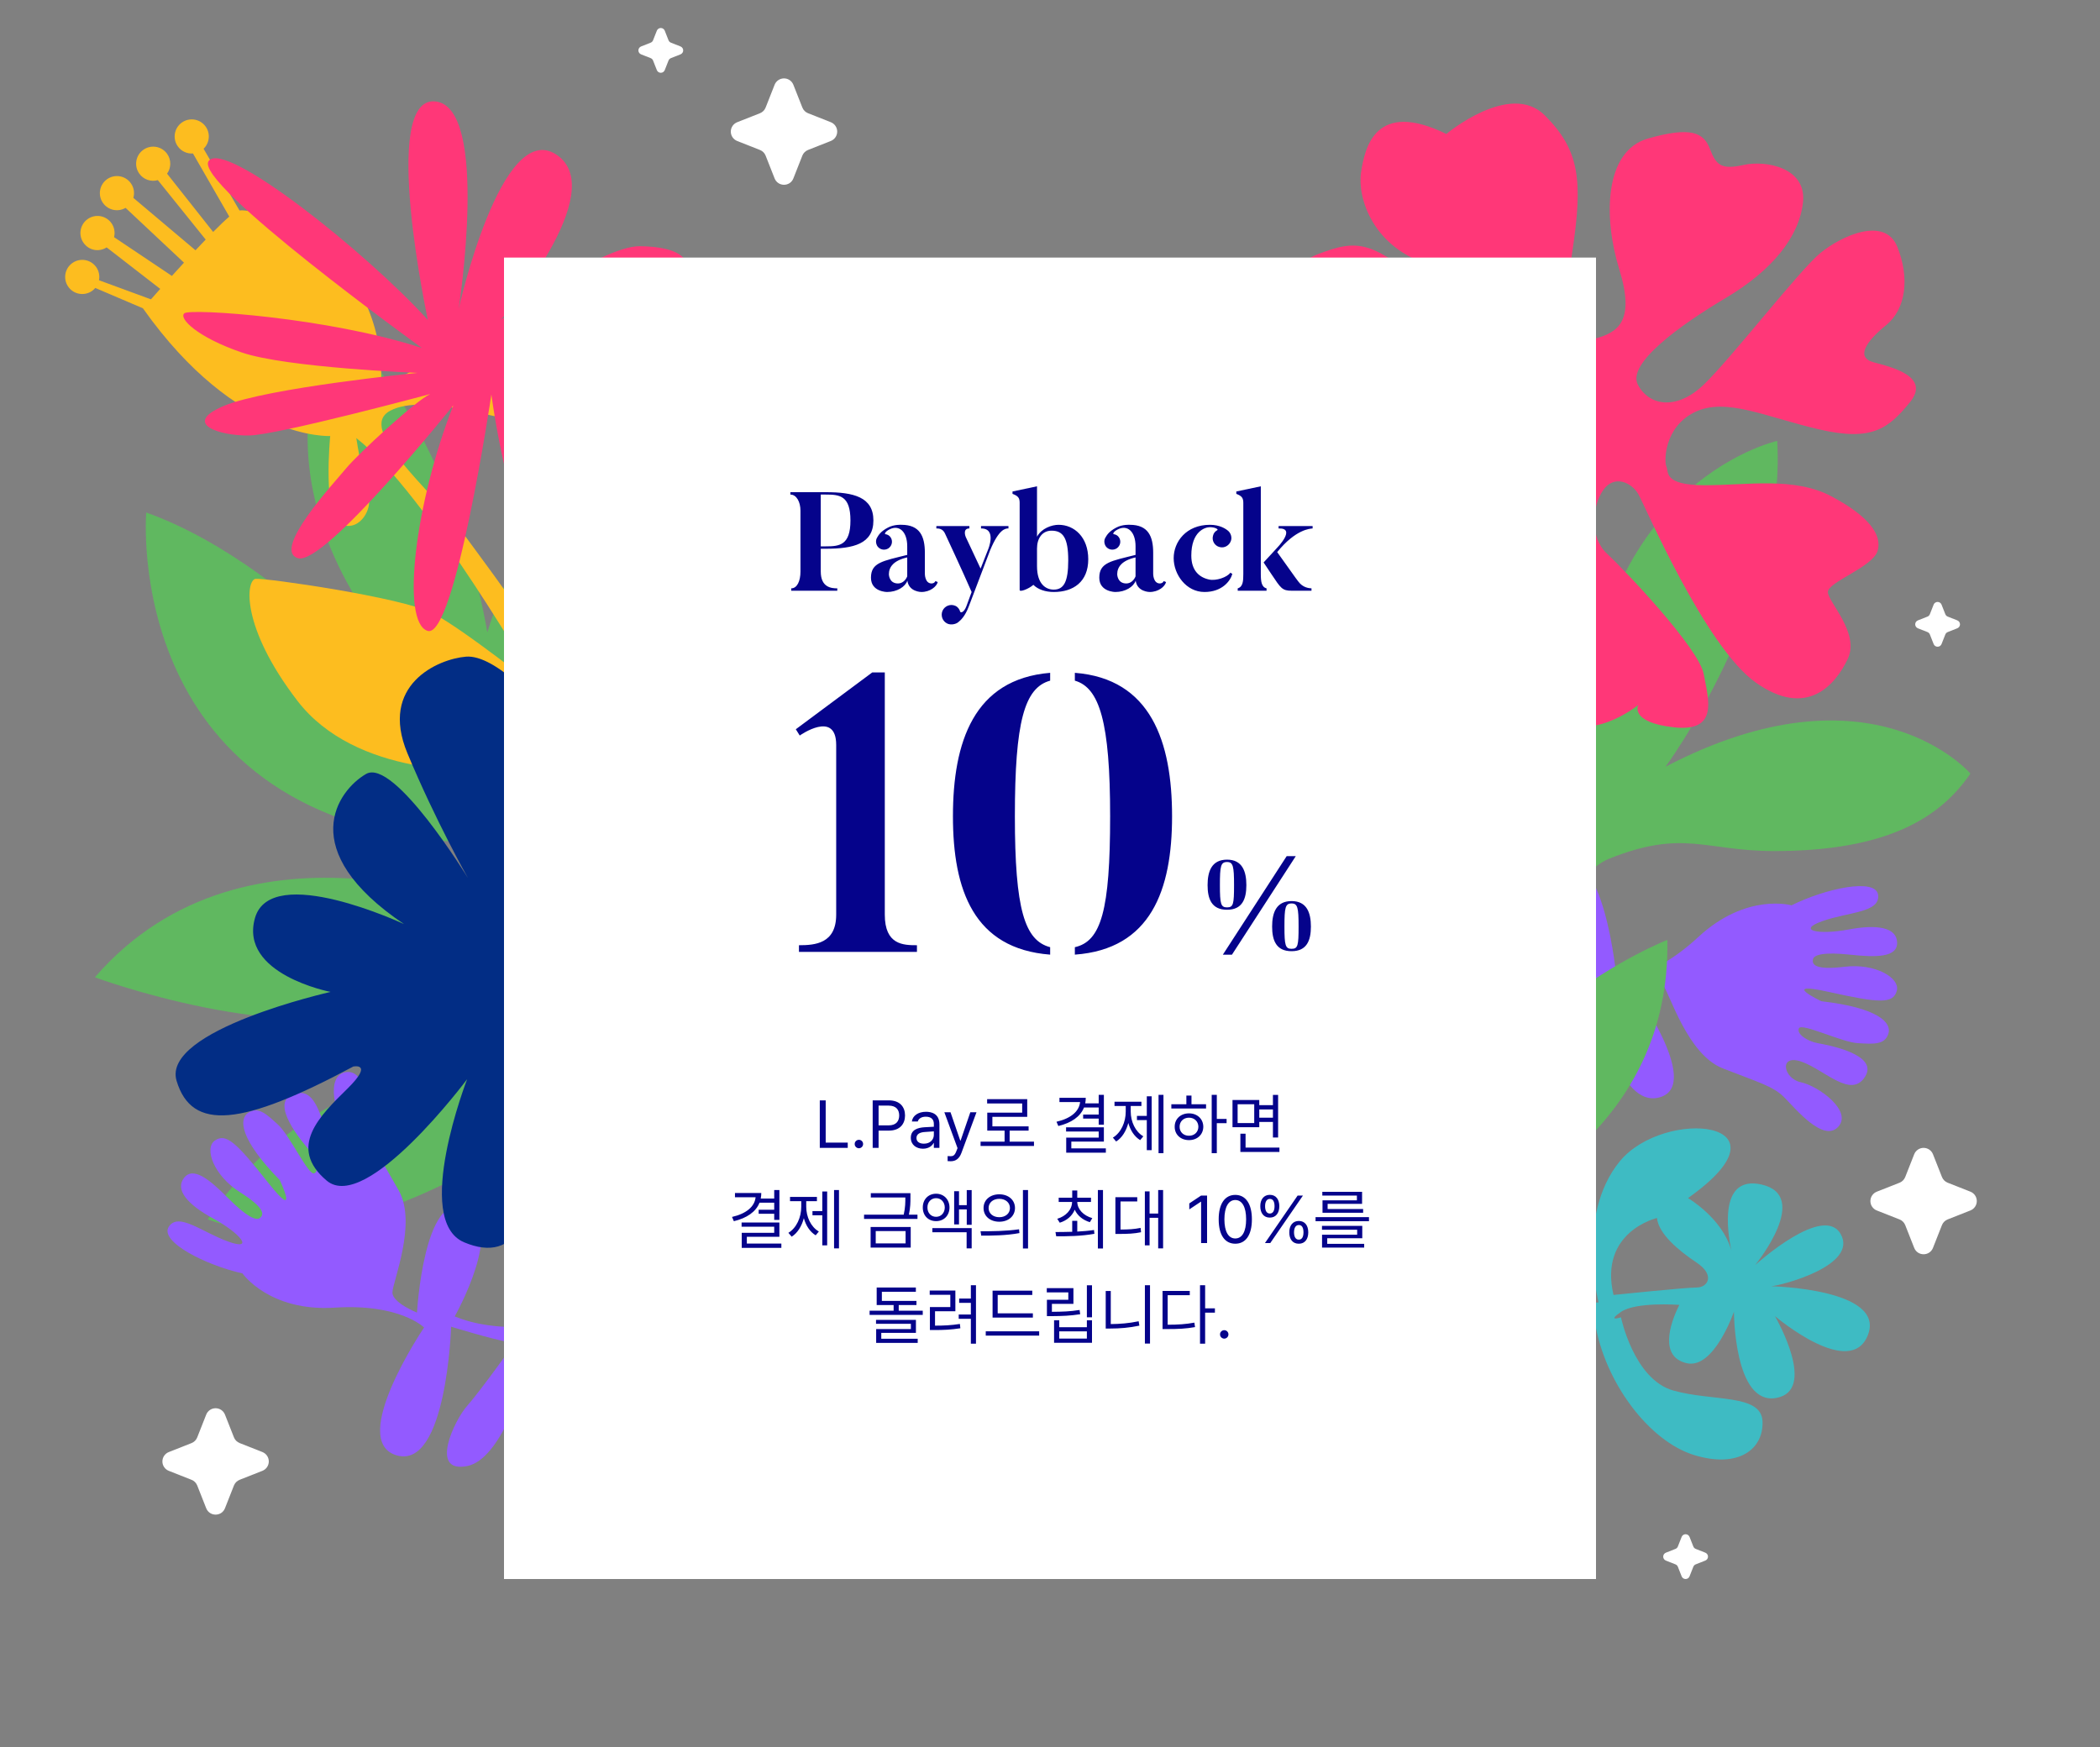 <svg width="750" height="624" viewBox="0 0 750 624" fill="none" xmlns="http://www.w3.org/2000/svg">
<rect x="0" y="0" width="750" height="624" fill="#808080" stroke="none"/>
<g clip-path="url(#clip0_1_631)">
<path d="M449.81 523.235C449.81 523.235 493.85 453.405 498.5 448.085C498.5 448.085 529.09 476.685 536.74 465.375C544.39 454.065 523.11 447.085 515.12 446.085C507.13 445.085 502.48 441.095 502.48 441.095L515.12 417.415C515.12 417.415 540.73 438.095 547.71 431.785C554.69 425.475 546.38 419.145 517.78 414.495C517.78 414.495 540.39 368.605 571.32 359.295C571.32 359.295 577.64 396.535 592.94 391.885C608.24 387.235 582.63 351.845 582.63 351.845C582.63 351.845 591.61 349.045 593.94 351.845C596.27 354.645 602.59 376.595 615.22 381.575C627.85 386.555 633.18 387.895 637.17 391.885C641.16 395.875 651.14 408.175 656.46 402.525C661.78 396.875 649.48 387.895 643.16 386.565C636.84 385.235 635.18 376.255 643.49 379.245C651.8 382.235 661.11 392.545 666.1 384.565C671.09 376.585 652.8 373.255 649.14 372.595C645.48 371.935 641.49 369.265 642.49 367.275C643.49 365.285 657.79 372.265 663.44 372.595C669.09 372.925 673.08 373.265 674.41 369.265C675.74 365.265 670.75 359.955 650.47 357.625C650.47 357.625 635.17 350.305 653.13 354.295C671.09 358.285 676.08 358.615 677.41 353.965C678.74 349.315 669.76 343.985 658.79 345.315C647.82 346.645 647.15 344.315 647.48 342.655C647.81 340.995 651.47 339.995 660.78 340.995C670.09 341.995 677.67 341.995 677.54 336.675C677.41 331.355 670.76 330.025 660.12 332.015C649.48 334.005 641.5 332.345 650.81 329.025C660.12 325.705 671.43 326.035 670.76 319.715C670.09 313.395 651.81 317.385 639.83 323.375C639.83 323.375 623.74 318.755 606.54 334.685C589.34 350.605 577.31 349.315 577.31 349.315C577.31 349.315 572.99 300.435 556.03 307.745C539.07 315.055 570 355.635 570 355.635C570 355.635 556.03 361.285 550.71 364.285C545.39 367.285 548.75 365.765 548.75 365.765C548.75 365.765 547.39 343.995 547.72 337.345C548.05 330.695 543.06 309.745 534.09 320.715C525.12 331.685 541.07 365.275 541.07 365.275C541.07 365.275 534.09 374.915 532.76 377.915C532.76 377.915 505.68 354.695 497.51 361.285C489.34 367.875 489.2 369.935 526.11 384.895L516.8 402.515C516.8 402.515 491.53 371.925 482.88 384.895C474.23 397.865 500.17 396.205 510.65 407.845C510.65 407.845 460.93 498.965 434 519.245L449.82 523.235H449.81Z" fill="#935AFF"/>
<path d="M632.568 459.423C637.008 458.983 663.607 451.893 657.397 440.803C651.307 429.933 627.717 451.073 626.837 451.863C627.667 450.833 646.807 426.973 629.017 423.073C613.907 419.753 616.878 439.743 618.318 446.563C615.038 435.013 602.857 427.943 602.857 427.943C642.327 400.013 594.287 395.483 578.477 414.823C562.667 434.163 570.938 465.193 570.938 465.193C563.287 465.303 539.457 473.243 539.457 473.243C536.797 456.903 547.847 443.023 552.477 435.923C557.117 428.833 551.197 409.883 536.357 422.623C521.507 435.363 528.817 479.823 528.817 479.823C518.177 484.703 467.188 509.533 467.188 509.533V528.153C470.727 521.943 507.887 497.343 507.887 497.343C550.798 540.123 567.007 510.503 565.617 505.093C563.117 495.343 552.478 505.543 539.018 505.543C528.388 505.543 516.397 492.243 516.397 492.243C528.077 482.173 569.607 472.283 569.607 472.283C573.158 494.013 589.117 514.853 605.077 519.733C621.037 524.603 629.908 517.513 629.467 507.643C629.018 497.783 611.727 500.663 597.607 496.673C583.487 492.683 578.917 470.513 578.917 470.513C578.917 470.513 573.597 472.283 578.917 468.593C584.237 464.903 599.758 466.083 599.758 466.083C596.208 473.173 592.668 484.703 602.418 486.913C612.178 489.133 619.267 468.513 619.267 468.513C619.267 468.513 619.267 501.993 634.337 499.333C649.097 496.733 634.538 471.183 633.918 470.103C634.728 470.773 661.048 492.873 667.158 476.723C673.357 460.313 632.568 459.423 632.568 459.423ZM605.967 459.873C601.977 459.873 576.257 462.533 576.257 462.533C570.937 439.923 591.777 435.043 591.777 435.043C592.307 440.603 599.318 446.573 605.967 451.003C612.617 455.433 609.958 459.873 605.967 459.873Z" fill="#3EBBC3"/>
<path d="M508.36 532.584C508.36 532.584 490.4 475.384 495.72 464.084C501.04 452.774 509.69 440.144 523.65 434.824C537.61 429.504 596.81 402.904 595.48 335.724C595.48 335.724 524.98 362.994 503.03 434.154C503.03 434.154 548.08 317.354 574.69 306.714C601.3 296.074 608.83 303.984 633.66 303.984C674.45 303.984 693.07 291.834 703.72 276.314C703.72 276.314 668.64 235.304 594.82 273.874C594.82 273.874 638.05 215.344 634.72 157.484C634.72 157.484 562.89 173.154 565.55 281.044C565.55 281.044 557.57 287.844 553.58 295.154C553.58 295.154 564.22 210.684 538.95 157.484C538.95 157.484 453.15 229.974 537.62 323.094C537.62 323.094 528.31 342.384 527.64 348.364C527.64 348.364 491.73 255.914 408.59 261.904C408.59 261.904 439.18 328.414 477.76 345.044C516.34 361.674 518.33 366.324 518.33 366.324C518.33 366.324 505.03 393.954 503.7 399.094C503.7 399.094 456.48 336.124 376 351.554C376 351.554 394.62 400.904 497.71 414.214C497.71 414.214 471.77 447.464 500.37 528.604L508.35 532.594L508.36 532.584Z" fill="#60B860"/>
<path d="M295.828 469.928C295.828 469.928 242.682 442.181 238.454 430.429C234.218 418.67 231.404 403.623 237.513 389.99C243.623 376.357 266.674 315.687 218.231 269.124C218.231 269.124 187.662 338.258 222.459 404.097C222.459 404.097 171.724 289.651 183.017 263.312C194.309 236.972 205.227 237.241 222.784 219.683C251.627 190.84 256.202 169.083 252.759 150.578C252.759 150.578 198.955 146.384 174.029 225.856C174.029 225.856 163.211 153.901 119.943 115.342C119.943 115.342 80.231 177.214 158.402 251.623C158.402 251.623 157.568 262.074 159.915 270.065C159.915 270.065 107.71 202.812 52.223 183.062C52.223 183.062 42.812 294.99 168.387 301.107C168.387 301.107 175.443 321.33 179.198 326.032C179.198 326.032 88.434 286.052 33.881 349.077C33.881 349.077 102.541 374.476 141.58 358.955C180.619 343.434 185.315 345.315 185.315 345.315C185.315 345.315 195.448 374.257 198.142 378.832C198.142 378.832 120.225 367.695 74.228 435.513C74.228 435.513 122.29 457.243 204.597 393.759C204.597 393.759 209.766 435.612 287.364 472.764L295.828 469.942L295.828 469.928Z" fill="#60B860"/>
<path d="M360.118 419.714C360.118 419.714 281.887 446.09 274.923 447.282C274.923 447.282 269.242 405.792 256.171 409.738C243.099 413.684 255.201 432.527 260.768 438.345C266.335 444.163 267.424 450.193 267.424 450.193L242.675 460.585C242.675 460.585 235.86 428.382 226.463 428.872C217.067 429.361 219.518 439.516 238.769 461.172C238.769 461.172 192.27 482.501 162.402 470.204C162.402 470.204 181 437.328 166.197 431.279C151.394 425.231 148.927 468.846 148.927 468.846C148.927 468.846 140.194 465.351 140.153 461.708C140.113 458.066 149.063 437.05 142.408 425.217C135.753 413.383 132.464 408.98 131.887 403.367C131.31 397.754 131.331 381.914 123.638 382.94C115.946 383.965 119.82 398.694 123.883 403.714C127.946 408.734 123.567 416.747 119.008 409.184C114.448 401.62 113.733 387.747 104.826 390.788C95.919 393.83 108.006 407.955 110.428 410.777C112.851 413.598 114.261 418.188 112.23 419.1C110.198 420.013 103.51 405.574 99.335 401.752C95.161 397.931 92.28 395.149 88.724 397.413C85.168 399.676 85.688 406.944 99.949 421.55C99.949 421.55 107.199 436.884 95.784 422.454C84.371 408.025 80.708 404.62 76.742 407.388C72.775 410.156 76.378 419.957 85.727 425.849C95.076 431.74 94.125 433.97 92.822 435.049C91.518 436.129 88.048 434.595 81.457 427.944C74.866 421.293 68.986 416.509 65.73 420.718C62.473 424.927 66.792 430.155 76.302 435.326C85.811 440.497 90.954 446.821 81.637 443.521C72.32 440.221 63.755 432.828 60.286 438.153C56.817 443.479 73.516 451.919 86.589 454.833C86.589 454.833 96.155 468.571 119.55 467.068C142.939 465.573 151.457 474.166 151.457 474.166C151.457 474.166 123.961 514.809 141.731 519.842C159.5 524.874 161.116 473.876 161.116 473.876C161.116 473.876 175.518 478.309 181.538 479.34C187.559 480.37 183.993 479.428 183.993 479.428C183.993 479.428 171.309 497.174 166.857 502.125C162.404 507.075 153.054 526.475 166.935 523.626C180.816 520.777 189.641 484.655 189.641 484.655C189.641 484.655 201.139 481.582 204.064 480.094C204.064 480.094 210.417 515.196 220.914 515.24C231.41 515.284 232.819 513.774 213.628 478.876L231.969 471.083C231.969 471.083 232.267 510.76 247.162 506.158C262.057 501.555 240.887 486.473 240.103 470.83C240.103 470.83 336.176 431.523 369.864 432.786L360.11 419.708L360.118 419.714Z" fill="#935AFF"/>
<path d="M542.837 128.552C542.837 128.552 549.487 125.892 546.387 117.022C543.287 108.152 532.637 101.062 511.357 94.852C490.077 88.642 484.757 70.462 486.087 61.602C487.417 52.742 491.157 35.442 516.557 47.852C516.557 47.852 539.297 28.782 551.707 41.202C564.117 53.622 565.457 64.262 561.457 90.422C557.467 116.582 561.017 123.232 569.437 121.012C577.857 118.792 584.067 114.802 578.307 96.182C572.547 77.562 572.98 53.94 588.5 49.5C604.02 45.06 608.457 47.412 610.677 53.172C612.897 58.932 614.667 60.712 622.647 58.932C630.627 57.152 645.257 59.822 643.927 72.232C642.597 84.642 632.847 96.622 616.437 106.372C600.027 116.122 580.967 129.872 584.957 137.412C588.947 144.952 598.707 146.722 608.457 137.412C618.207 128.102 642.597 96.542 650.137 90.372C657.677 84.202 673.197 77.112 677.627 88.192C682.057 99.272 680.727 110.362 673.637 116.122C666.547 121.882 662.557 127.652 669.207 129.422C675.857 131.192 689.607 134.552 682.067 143.742C674.527 152.922 668.767 157.802 649.697 153.372C630.627 148.942 616.447 141.842 605.357 147.162C594.267 152.482 594.277 164.902 595.157 166.672C596.037 168.442 593.827 173.322 608.907 173.322C623.987 173.322 640.827 170.222 654.137 177.312C667.447 184.402 672.317 191.062 670.547 196.822C668.777 202.582 652.807 207.902 652.807 211.452C652.807 215.002 664.337 226.082 659.897 235.392C655.457 244.702 645.267 256.672 627.087 243.812C608.907 230.952 587.417 180.412 585.077 176.422C582.737 172.432 576.537 169.332 572.547 175.092C568.557 180.852 567.667 191.942 573.877 197.702C580.087 203.462 606.687 231.402 608.457 240.712C610.227 250.022 613.777 261.552 597.817 259.782C581.857 258.012 585.077 251.802 585.077 251.802C585.077 251.802 566.777 266.882 553.927 254.902C541.077 242.922 550.827 221.202 553.037 215.002C555.247 208.802 564.567 180.422 562.347 175.982C560.127 171.542 555.257 172.882 549.047 180.862C542.837 188.842 524.217 211.012 507.807 220.762C491.397 230.512 482.977 230.962 478.097 222.092C473.217 213.222 481.647 203.472 475.877 203.022C470.107 202.572 446.167 217.212 449.277 195.932C452.387 174.652 462.577 172.432 479.427 171.992C496.277 171.552 525.987 166.672 533.077 164.452C540.167 162.232 545.487 158.692 542.827 152.042C540.167 145.392 527.747 143.172 507.797 143.622C487.847 144.072 460.357 143.622 459.467 129.872C458.577 116.122 476.317 121.002 478.087 117.902C479.857 114.802 479.857 112.142 474.537 108.592C469.217 105.042 456.797 96.182 470.547 90.852C484.297 85.522 490.497 85.092 511.337 105.042C532.177 124.992 536.167 129.872 542.817 128.542L542.837 128.552Z" fill="#FF3778"/>
<path d="M222.275 179.692C201.098 184.076 226.786 300.325 226.786 300.325C226.786 300.325 217.128 281.494 211.729 263.315C206.329 245.135 176.458 205.572 165.055 190.022C153.646 174.464 127.225 153.234 139.317 146.726C151.403 140.21 179.001 150.429 180.903 149.084C182.806 147.738 177.826 137.824 162.887 131.683C147.954 125.551 135.58 142.032 135.58 142.032C135.58 142.032 139.384 122.647 127.755 102.761C116.662 83.771 91.963 74.429 85.535 75.178L72.707 53.128C74.845 51.077 75.221 47.712 73.459 45.222C71.513 42.471 67.708 41.818 64.957 43.764C62.205 45.711 61.553 49.516 63.499 52.267C64.781 54.08 66.867 54.968 68.922 54.825L81.889 77.365C80.325 78.704 78.333 80.615 76.128 82.849L59.666 62.034C61.143 59.985 61.237 57.138 59.695 54.958C57.749 52.207 53.943 51.555 51.192 53.501C48.441 55.447 47.789 59.252 49.735 62.004C51.271 64.175 53.958 65.03 56.372 64.339L73.459 85.57C72.272 86.801 71.056 88.078 69.819 89.394L47.624 70.674C48.12 68.951 47.86 67.041 46.745 65.466C44.799 62.714 40.994 62.062 38.242 64.008C35.491 65.954 34.839 69.76 36.785 72.511C38.627 75.115 42.14 75.839 44.846 74.244L65.71 93.819C64.229 95.43 62.78 97.019 61.391 98.552L40.735 84.71C41.149 83.044 40.874 81.218 39.806 79.708C37.859 76.957 34.054 76.304 31.303 78.25C28.552 80.196 27.899 84.002 29.845 86.753C31.791 89.504 35.368 90.11 38.092 88.367L57.224 103.19C55.964 104.596 54.843 105.867 53.909 106.919L35.35 100.094C35.664 98.512 35.353 96.808 34.354 95.396C32.408 92.645 28.603 91.992 25.852 93.939C23.1 95.885 22.448 99.69 24.394 102.441C26.34 105.192 30.146 105.845 32.897 103.899C33.33 103.593 33.706 103.241 34.031 102.852L51.09 110.138L51.066 110.155C84.669 157.662 117.93 155.73 117.93 155.73C117.93 155.73 115.048 185.059 122.042 187.449C129.028 189.844 132.939 180.966 131.554 177.866C130.17 174.766 127.251 156.474 127.251 156.474C152.212 175.883 192.591 246.303 192.591 246.303C192.591 246.303 165.52 224.725 154.559 219.029C143.597 213.333 94.698 206.386 91.292 206.75C87.892 207.121 85.762 223.694 106.245 250.349C126.728 277.004 170.179 276.819 184.109 273.481C198.039 270.144 209.931 273.137 211.129 282.884C212.32 292.637 215.123 297.171 219.06 299.273C222.997 301.376 222.7 307.294 222.026 309.804C221.351 312.314 228.916 332.22 240.721 366.227C252.518 400.238 262.102 454.569 262.102 454.569L269.835 453.986C269.835 453.986 265.2 419.795 263.335 412.553C261.476 405.318 235.399 309.714 235.399 309.714C257.456 229.758 243.402 175.343 222.226 179.727L222.275 179.692Z" fill="#FDBD1F"/>
<path d="M150.734 124.331C150.734 124.331 68.832 65.219 74.522 57.497C80.212 49.775 130.735 89.965 152.812 114.294C152.812 114.294 135.619 34.562 155.336 36.217C175.048 37.882 163.806 110.317 163.806 110.317C163.806 110.317 179.016 42.14 198.737 55.254C218.457 68.367 178.818 114.323 178.818 114.323C178.818 114.323 214.532 87.854 228.448 87.944C242.366 88.024 252.508 92.934 238.935 105.341C225.363 117.748 187.363 127.073 187.363 127.073C187.363 127.073 253.284 123.443 258.981 129.098C264.671 134.739 240.901 140.51 229.995 140.412C219.089 140.314 179.843 134.663 179.843 134.663C179.843 134.663 213.943 193.537 217.343 200.211C220.743 206.885 225.86 213.98 211.526 217.827C197.192 221.673 182.346 189.222 175.486 140.933C175.486 140.933 162.482 228.352 152.736 225.343C142.99 222.333 148.344 179.133 161.905 144.768C161.905 144.768 115.84 202.239 106.412 199.373C96.984 196.506 119.255 172.573 123.584 167.322C127.914 162.071 148.664 142.94 153.687 140.733C153.687 140.733 99.26 155.356 88.999 155.549C78.739 155.741 64.594 151.434 79.971 144.973C95.348 138.512 149.11 133.19 149.11 133.19C149.11 133.19 102.313 131.353 86.362 125.904C70.411 120.455 63.664 113.638 65.865 111.884C68.065 110.131 116.994 113.319 150.718 124.313L150.734 124.331Z" fill="#FF3778"/>
<path d="M144.411 330.123C144.411 330.123 96.806 307.785 91.064 327.898C85.323 348.011 118.053 354.295 118.053 354.295C118.053 354.295 57.625 367.908 63.063 386.044C68.501 404.18 86.396 402.231 126.171 380.95C126.171 380.95 133.68 379.408 124.042 388.895C114.404 398.381 102.494 409.735 116.672 421.697C130.85 433.659 166.835 385.464 166.835 385.464C166.835 385.464 147.281 435.939 165.767 443.73C184.253 451.522 193.996 436.387 189.408 392.58C189.408 392.58 211.514 398.887 216.056 393.168C220.598 387.449 219.571 374.037 212.154 369.937C204.737 365.837 200.136 357.839 200.136 357.839C200.136 357.839 235.43 370.486 236.57 356.951C237.71 343.416 234.719 333.395 226.734 334.083C218.749 334.771 212.053 331.921 215.828 329.742C219.602 327.563 269.941 312.538 261.552 295.499C253.162 278.461 225.112 281.83 188.772 316.815C188.772 316.815 209.06 282.16 201.838 266.737C194.617 251.313 176.613 233.716 166.456 234.548C156.298 235.38 135.35 244.663 145.498 269.034C155.647 293.405 167.141 313.633 167.141 313.633C167.141 313.633 140.813 270.628 130.739 276.444C120.665 282.261 105.007 303.622 144.385 330.138L144.411 330.123Z" fill="#022D85"/>
<rect x="180" y="92" width="390" height="472" fill="white"/>
<path d="M294.93 196C304.88 196 311.93 194.25 311.93 185.9C311.93 177.55 304.88 175.8 294.93 175.8H282.28V176.65C284.48 176.65 285.88 179.3 285.88 182.4V204.15C285.88 207.55 284.68 210.15 282.58 210.15V211H299.03V210.15C296.88 210.15 293.13 209.8 293.13 204.15V196H294.93ZM293.13 176.65H294.93C299.83 176.65 303.73 177 303.73 185.9C303.73 194.75 299.83 195.15 294.93 195.15H293.13V176.65ZM324.009 205.85C323.559 207.05 322.409 208.4 320.709 208.4C317.459 208.4 317.459 205.1 317.459 205.1C317.459 202.55 319.109 200.2 324.009 199.1C324.009 199.1 324.009 205.75 324.009 205.85ZM332.709 208.4C330.259 208.4 330.309 204.9 330.309 204.9V197.45C330.309 191.55 328.509 187.45 321.959 187.45C321.959 187.45 319.359 187.25 317.109 188.45C314.359 189.9 313.709 191.25 313.209 192.1C312.709 192.95 312.759 194.15 313.359 195.1C314.259 196.4 316.009 196.7 317.309 195.85C318.609 194.95 318.959 193.2 318.059 191.9C317.609 191.25 316.959 190.9 316.209 190.8C315.859 190.75 316.059 189.9 317.659 189.1C321.109 187.3 324.009 189.9 324.009 195.1V198.2C315.259 200.4 311.059 200.9 311.059 206.35C311.059 211.45 316.809 211.45 316.809 211.45C320.359 211.45 323.309 209.6 324.059 207.4C324.609 211.45 329.059 211.45 329.059 211.45C332.209 211.45 334.509 209.5 334.909 207.9L334.059 207.55C333.759 208.4 332.709 208.4 332.709 208.4ZM350.362 187.9V188.75C356.162 188.7 352.862 196.35 352.862 196.35L350.212 203.1L344.912 191.8C344.912 191.8 343.612 188.75 346.212 188.75V187.9H334.412V188.75C335.162 188.75 336.762 188.75 337.562 190.7C337.562 190.7 343.912 204.3 347.012 211.45L345.112 216.6C344.312 218.7 343.112 219.05 342.912 218.45C342.662 217.6 342.112 216.8 341.212 216.4C339.462 215.6 337.412 216.4 336.612 218.15C335.862 219.9 336.612 221.95 338.362 222.75C339.562 223.3 341.312 223 342.212 222.25C343.162 221.5 344.662 220.1 345.962 216.7L353.612 196.55C356.812 188.85 359.112 188.75 360.162 188.75V187.9H350.362ZM376.313 210.6C373.463 210.6 370.363 208.55 370.363 202.25V195.9C370.363 192.35 372.163 189.55 375.563 189.55C379.663 189.55 381.513 192.15 381.513 200.15C381.513 207.8 379.963 210.6 376.313 210.6ZM378.063 187.45C375.663 187.45 371.963 188.7 370.363 191.7V173.7L361.613 175.55V176.4C363.663 177.15 364.163 177.9 364.163 179.6V210.75C364.163 211.55 367.263 210.45 369.063 208.9C370.713 210.55 373.363 211.45 376.363 211.45C383.363 211.45 388.663 207.8 388.663 199.75C388.663 191.85 383.663 187.45 378.063 187.45ZM405.552 205.85C405.102 207.05 403.952 208.4 402.252 208.4C399.002 208.4 399.002 205.1 399.002 205.1C399.002 202.55 400.652 200.2 405.552 199.1C405.552 199.1 405.552 205.75 405.552 205.85ZM414.252 208.4C411.802 208.4 411.852 204.9 411.852 204.9V197.45C411.852 191.55 410.052 187.45 403.502 187.45C403.502 187.45 400.902 187.25 398.652 188.45C395.902 189.9 395.252 191.25 394.752 192.1C394.252 192.95 394.302 194.15 394.902 195.1C395.802 196.4 397.552 196.7 398.852 195.85C400.152 194.95 400.502 193.2 399.602 191.9C399.152 191.25 398.502 190.9 397.752 190.8C397.402 190.75 397.602 189.9 399.202 189.1C402.652 187.3 405.552 189.9 405.552 195.1V198.2C396.802 200.4 392.602 200.9 392.602 206.35C392.602 211.45 398.352 211.45 398.352 211.45C401.902 211.45 404.852 209.6 405.602 207.4C406.152 211.45 410.602 211.45 410.602 211.45C413.752 211.45 416.052 209.5 416.452 207.9L415.602 207.55C415.302 208.4 414.252 208.4 414.252 208.4ZM439.419 204.55C438.269 206.2 434.319 207.55 431.819 207C428.369 206.25 425.469 203.85 425.469 198.45C425.469 189.85 430.319 188.3 432.119 188.3C434.119 188.3 435.219 189.15 434.769 189.35C434.019 189.75 433.419 190.4 433.219 191.35C432.719 193.1 433.769 194.95 435.569 195.4C437.369 195.9 439.169 194.75 439.669 193C440.019 191.8 439.519 190.4 438.669 189.65C437.819 188.9 435.669 187.45 432.119 187.45C423.569 187.45 419.169 193.6 419.169 199.35C419.169 205.2 423.619 211.45 430.169 211.45C436.419 211.45 439.419 207.55 440.119 205L439.419 204.55ZM450.29 204.95V173.7L441.54 175.55V176.4C443.54 177.15 444.04 177.9 444.04 179.65V204.95C444.04 207.5 443.94 209.6 442.04 210.15V211H452.34V210.15C450.54 209.7 450.29 207.7 450.29 204.95ZM463.64 207.65C463.64 207.65 463.54 207.65 456.14 197.2C462.79 189 467.89 188.85 468.79 188.75V187.9H456.64V188.75C463.14 188.55 455.99 195.8 455.99 195.8L451.29 200.9C451.29 200.9 452.59 202.9 454.09 205.1C457.44 210.1 457.89 211 461.34 211H468.39V210.15C467.54 210.1 465.29 209.95 463.64 207.65Z" fill="#05038B"/>
<path d="M316 326.7C316 337.48 322.58 337.62 327.48 337.62V340H285.34V337.62C291.08 337.62 298.64 337.06 298.64 326.7V266.08C298.64 253.48 285.62 262.72 285.62 262.72L284.22 260.48L311.52 240.18H316V326.7ZM383.876 240.32C411.036 242.42 418.596 264.96 418.596 291.56C418.596 317.88 411.036 339.02 383.876 340.98V338.32C393.256 336.22 396.476 325.16 396.476 291.56C396.476 257.96 392.696 245.64 383.876 243.12V240.32ZM340.336 291.56C340.336 265.1 347.756 242.56 375.056 240.32V243.12C365.816 245.64 362.456 257.96 362.456 291.56C362.456 324.88 365.956 335.94 375.056 338.32V340.98C347.756 338.88 340.336 317.88 340.336 291.56Z" fill="#05038B"/>
<path d="M436.731 341H439.981L462.781 305.8H459.531L436.731 341ZM438.231 307.05C432.731 307.05 431.281 311.25 431.281 316.15C431.281 321.1 432.731 324.95 438.231 324.95C443.681 324.95 445.131 321.1 445.131 316.15C445.131 311.25 443.681 307.05 438.231 307.05ZM438.231 324.1C436.031 324.1 435.681 322.95 435.681 316.15C435.681 309.35 435.981 307.9 438.231 307.9C440.381 307.9 440.731 309.35 440.731 316.15C440.731 322.95 440.481 324.1 438.231 324.1ZM461.281 321.85C455.781 321.85 454.331 326.05 454.331 330.95C454.331 335.9 455.781 339.75 461.281 339.75C466.731 339.75 468.181 335.9 468.181 330.95C468.181 326.05 466.731 321.85 461.281 321.85ZM461.281 338.9C459.081 338.9 458.731 337.75 458.731 330.95C458.731 324.15 459.031 322.7 461.281 322.7C463.431 322.7 463.781 324.15 463.781 330.95C463.781 337.75 463.531 338.9 461.281 338.9Z" fill="#05038B"/>
<path d="M292.781 410V393.031H294.891V408.125H302.766V410H292.781ZM306.75 410.141C305.93 410.129 305.227 409.449 305.25 408.617C305.227 407.797 305.93 407.117 306.75 407.117C307.582 407.117 308.262 407.797 308.25 408.617C308.262 409.449 307.582 410.129 306.75 410.141ZM311.672 410V393.031H317.438C321.41 393.031 323.227 395.398 323.227 398.422C323.227 401.434 321.41 403.836 317.461 403.836H313.781V410H311.672ZM313.781 401.961H317.367C320.074 401.961 321.129 400.438 321.141 398.422C321.129 396.395 320.074 394.906 317.344 394.906H313.781V401.961ZM325.289 406.391C325.289 403.473 327.867 402.805 330.07 402.641C330.891 402.582 332.941 402.465 333.516 402.453V401.422C333.516 399.805 332.555 398.867 330.633 398.867C329.027 398.867 328.055 399.605 327.773 400.578H325.664C325.922 398.527 327.914 397.109 330.727 397.109C332.391 397.109 335.52 397.602 335.508 401.609V410H333.516V408.266H333.422C333 409.121 331.84 410.293 329.625 410.305C327.211 410.293 325.289 408.875 325.289 406.391ZM327.305 406.484C327.316 407.832 328.43 408.512 329.977 408.5C332.25 408.512 333.516 406.988 333.516 405.383V404.105C332.918 404.141 330.914 404.293 330.305 404.328C328.477 404.445 327.316 405.09 327.305 406.484ZM339.562 414.781C339.129 414.77 338.695 414.758 338.438 414.734V412.93C338.648 412.953 339.105 412.965 339.422 412.977C340.242 412.965 340.934 412.918 341.602 411.055L341.977 410.094L337.266 397.273H339.469L342.938 407.375H343.078L346.547 397.273H348.75L343.359 411.828C342.609 413.832 341.367 414.77 339.562 414.781ZM369.281 407.773V409.32H350.203V407.773H358.781V403.836H352.594V397.414H365.062V394.133H352.547V392.609H366.867V398.914H354.422V402.312H367.359V403.836H360.586V407.773H369.281ZM394.242 391.062V401.727H392.391V399.547H386.836V398.094H392.391V395.586H387.141C385.84 398.867 382.605 401.082 377.977 402.195L377.32 400.672C382.43 399.488 385.395 397.004 385.746 393.641H378.375V392.117H387.773C387.773 392.809 387.703 393.477 387.574 394.109H392.391V391.062H394.242ZM380.742 404.164V402.664H394.242V407.75H382.617V410.188H394.945V411.711H380.789V406.344H392.391V404.164H380.742ZM415.523 391.062V411.898H413.766V391.062H415.523ZM397.453 406.344C400.359 404.609 402.059 400.801 402.047 397.016V395.047H398.039V393.523H407.648V395.047H403.828V397.016C403.828 400.613 405.457 404.211 408.328 405.875L407.203 407.234C405.152 406.004 403.699 403.754 402.973 401.105C402.223 403.977 400.711 406.426 398.625 407.727L397.453 406.344ZM406.055 400.086V398.586H409.57V391.578H411.305V410.82H409.57V400.086H406.055ZM434.578 391.062V399.664H438.07V401.188H434.578V411.898H432.75V391.062H434.578ZM418.336 395.938V394.414H423.703V391.32H425.531V394.414H430.734V395.938H418.336ZM419.531 402.453C419.52 399.641 421.676 397.672 424.641 397.672C427.582 397.672 429.727 399.641 429.75 402.453C429.727 405.277 427.582 407.234 424.641 407.234C421.676 407.234 419.52 405.277 419.531 402.453ZM421.289 402.453C421.277 404.352 422.695 405.688 424.641 405.664C426.562 405.688 427.969 404.352 427.992 402.453C427.969 400.566 426.562 399.207 424.641 399.219C422.695 399.207 421.277 400.566 421.289 402.453ZM449.742 392.891V394.742H454.617V391.086H456.469V406.297H454.617V400.742H449.742V402.617H440.18V392.891H449.742ZM442.008 401.141H447.938V394.414H442.008V401.141ZM442.992 411.453V404.938H444.844V409.906H456.938V411.453H442.992ZM449.742 399.219H454.617V396.289H449.742V399.219ZM278.355 425.062V435.727H276.504V433.547H270.949V432.094H276.504V429.586H271.254C269.953 432.867 266.719 435.082 262.09 436.195L261.434 434.672C266.543 433.488 269.508 431.004 269.859 427.641H262.488V426.117H271.887C271.887 426.809 271.816 427.477 271.688 428.109H276.504V425.062H278.355ZM264.855 438.164V436.664H278.355V441.75H266.73V444.188H279.059V445.711H264.902V440.344H276.504V438.164H264.855ZM299.637 425.062V445.898H297.879V425.062H299.637ZM281.566 440.344C284.473 438.609 286.172 434.801 286.16 431.016V429.047H282.152V427.523H291.762V429.047H287.941V431.016C287.941 434.613 289.57 438.211 292.441 439.875L291.316 441.234C289.266 440.004 287.812 437.754 287.086 435.105C286.336 437.977 284.824 440.426 282.738 441.727L281.566 440.344ZM290.168 434.086V432.586H293.684V425.578H295.418V444.82H293.684V434.086H290.168ZM325.16 426.188V427.734C325.16 429.352 325.16 431.25 324.609 433.852H327.668V435.375H308.59V433.852H322.758C323.344 431.227 323.344 429.352 323.332 427.734V427.711H311.004V426.188H325.16ZM310.934 445.617V438.258H325.254V445.617H310.934ZM312.762 444.117H323.426V439.711H312.762V444.117ZM334.324 426.375C337.078 426.387 339.094 428.402 339.105 431.297C339.094 434.203 337.078 436.172 334.324 436.172C331.535 436.172 329.555 434.203 329.566 431.297C329.555 428.402 331.535 426.387 334.324 426.375ZM331.23 431.297C331.207 433.23 332.531 434.637 334.324 434.625C336.094 434.637 337.406 433.23 337.418 431.297C337.406 429.363 336.094 427.969 334.324 427.969C332.531 427.969 331.207 429.363 331.23 431.297ZM332.988 440.133V438.656H347.027V445.898H345.223V440.133H332.988ZM340.77 437.344V425.484H342.504V430.453H345.27V425.086H347.027V437.484H345.27V431.977H342.504V437.344H340.77ZM356.895 426.586C360.164 426.598 362.484 428.59 362.496 431.484C362.484 434.391 360.164 436.371 356.895 436.383C353.602 436.371 351.258 434.391 351.27 431.484C351.258 428.59 353.602 426.598 356.895 426.586ZM350.191 439.781C354.035 439.793 359.344 439.758 363.949 439.078L364.09 440.438C359.32 441.328 354.199 441.352 350.449 441.352L350.191 439.781ZM353.074 431.484C353.062 433.43 354.668 434.766 356.895 434.766C359.098 434.766 360.703 433.43 360.691 431.484C360.703 429.551 359.098 428.203 356.895 428.203C354.668 428.203 353.062 429.551 353.074 431.484ZM365.332 445.945V425.062H367.16V445.945H365.332ZM384.738 436.055V439.898C386.754 439.793 388.793 439.629 390.715 439.336L390.855 440.695C386.086 441.562 380.965 441.598 377.215 441.586L376.957 440.062C378.703 440.051 380.766 440.039 382.934 439.969V436.055H384.738ZM377.59 435.328C380.672 434.414 382.84 432.129 382.887 429.328H378.105V427.805H382.934V425.227H384.738V427.805H389.637V429.328H384.738C384.797 432.012 387.023 434.215 390.105 435.094L389.238 436.547C386.742 435.797 384.773 434.191 383.836 432.082C382.934 434.309 380.988 435.973 378.48 436.734L377.59 435.328ZM392.098 445.945V425.062H393.926V445.945H392.098ZM415.395 425.062V445.898H413.637V434.977H410.566V444.82H408.879V425.531H410.566V433.453H413.637V425.062H415.395ZM398.355 440.742V427.617H406.16V429.141H400.184V439.172C403.055 439.16 405.035 439.055 407.355 438.586L407.52 440.133C405.012 440.648 402.891 440.73 399.691 440.742H398.355ZM431.098 427.031V444H428.965V429.234H428.871L424.746 431.977V429.844L428.965 427.031H431.098ZM441.176 444.234C437.414 444.234 435.234 441.07 435.246 435.516C435.234 430.008 437.438 426.797 441.176 426.797C444.902 426.797 447.105 430.008 447.105 435.516C447.105 441.07 444.938 444.234 441.176 444.234ZM437.285 435.516C437.297 439.91 438.715 442.359 441.176 442.359C443.625 442.359 445.055 439.91 445.043 435.516C445.055 431.121 443.613 428.637 441.176 428.625C438.738 428.637 437.297 431.121 437.285 435.516ZM453.504 434.906C451.312 434.918 450.094 433.254 450.105 430.828C450.094 428.438 451.359 426.773 453.504 426.773C455.73 426.773 456.891 428.438 456.902 430.828C456.891 433.254 455.684 434.918 453.504 434.906ZM451.77 444L463.441 427.031H465.34L453.668 444H451.77ZM451.816 430.828C451.816 432.41 452.367 433.453 453.504 433.453C454.652 433.453 455.191 432.41 455.191 430.828C455.191 429.27 454.688 428.203 453.504 428.227C452.391 428.238 451.816 429.27 451.816 430.828ZM460.465 440.18C460.441 437.766 461.695 436.113 463.863 436.102C466.055 436.113 467.238 437.766 467.238 440.18C467.238 442.594 466.031 444.246 463.863 444.234C461.648 444.246 460.441 442.594 460.465 440.18ZM462.152 440.18C462.164 441.75 462.715 442.793 463.863 442.781C465 442.793 465.527 441.75 465.527 440.18C465.527 438.598 465.035 437.531 463.863 437.555C462.727 437.566 462.164 438.598 462.152 440.18ZM488.918 434.742V436.195H469.84V434.742H488.918ZM472.137 439.242V437.859H486.527V442.289H474.012V444.281H487.207V445.617H472.16V441.023H484.699V439.242H472.137ZM472.254 427.031V425.695H486.457V430.008H474.152V431.836H486.832V433.172H472.324V428.742H484.605V427.031H472.254ZM327.305 464.664V466.141H320.977V468.156H329.555V469.656H310.57V468.156H319.148V466.141H313.102V459.883H327.094V461.406H314.953V464.664H327.305ZM312.867 472.844V471.438H327.117V476.078H314.742V478.188H327.75V479.664H312.914V474.719H325.312V472.844H312.867ZM348.562 459.062V479.945H346.734V471.062H342.398V469.516H346.734V465.367H342.562V463.82H346.734V459.062H348.562ZM332.039 462.484V460.961H341.203V468.367H333.938V473.5C337.066 473.5 339.656 473.383 342.82 472.891L342.984 474.438C339.656 474.953 336.984 475.07 333.656 475.07H332.109V466.867H339.398V462.484H332.039ZM368.883 469.094V470.617H354.492V461.008H368.672V462.531H356.32V469.094H368.883ZM352.055 477.062V475.516H371.133V477.062H352.055ZM390 459.086V470.523H388.172V459.086H390ZM373.852 461.617V460.094H383.367V465.719H375.68V468.555C379.406 468.531 382.184 468.449 385.57 467.898L385.781 469.422C382.277 469.973 379.43 470.078 375.586 470.102H373.898V464.266H381.539V461.617H373.852ZM376.453 479.617V471.578H378.305V474.062H388.172V471.578H390V479.617H376.453ZM378.305 478.117H388.172V475.539H378.305V478.117ZM410.719 459.062V479.898H408.891V459.062H410.719ZM394.898 474.531V461.125H396.703V472.938C399.891 472.914 403.172 472.668 406.664 471.93L406.922 473.5C403.219 474.273 399.926 474.531 396.586 474.531H394.898ZM430.406 459.062V467.312H433.898V468.859H430.406V479.945H428.578V459.062H430.406ZM415.195 474.719V461.102H424.922V462.625H417.023V473.172C420.797 473.16 423.457 472.996 426.562 472.422L426.797 474.016C423.527 474.602 420.797 474.719 416.836 474.719H415.195ZM437.227 478.141C436.406 478.129 435.703 477.449 435.727 476.617C435.703 475.797 436.406 475.117 437.227 475.117C438.059 475.117 438.738 475.797 438.727 476.617C438.738 477.449 438.059 478.129 437.227 478.141Z" fill="#05038B"/>
<path d="M236.854 10.263C237.105 10.435 237.3 10.678 237.41 10.961L238.76 14.382C238.836 14.575 238.951 14.751 239.098 14.899C239.246 15.046 239.422 15.162 239.616 15.238L243.039 16.589C243.323 16.701 243.566 16.896 243.737 17.147C243.908 17.399 244 17.696 244 18C244 18.304 243.908 18.601 243.737 18.853C243.566 19.104 243.323 19.299 243.039 19.412L239.616 20.762C239.422 20.838 239.246 20.953 239.099 21.1C238.951 21.247 238.836 21.422 238.76 21.616L237.41 25.039C236.908 26.32 235.095 26.32 234.586 25.039L233.237 21.619C233.162 21.425 233.047 21.25 232.9 21.103C232.753 20.956 232.578 20.841 232.384 20.765L228.961 19.415C228.677 19.302 228.434 19.108 228.263 18.856C228.092 18.604 228 18.307 228 18.003C228 17.699 228.092 17.402 228.263 17.151C228.434 16.899 228.677 16.704 228.961 16.592L232.384 15.241C232.577 15.164 232.753 15.049 232.9 14.901C233.047 14.754 233.162 14.578 233.237 14.385L234.586 10.961C234.697 10.678 234.891 10.435 235.143 10.263C235.395 10.092 235.693 10 235.998 10C236.304 10 236.602 10.092 236.854 10.263Z" fill="white"/>
<path d="M692.854 215.263C693.105 215.435 693.3 215.678 693.41 215.961L694.76 219.381C694.836 219.575 694.951 219.751 695.098 219.899C695.246 220.046 695.422 220.162 695.616 220.238L699.039 221.589C699.323 221.701 699.566 221.896 699.737 222.147C699.908 222.399 700 222.696 700 223C700 223.304 699.908 223.601 699.737 223.853C699.566 224.104 699.323 224.299 699.039 224.412L695.616 225.762C695.422 225.838 695.246 225.953 695.099 226.1C694.951 226.247 694.836 226.422 694.76 226.616L693.41 230.039C692.908 231.32 691.095 231.32 690.586 230.039L689.237 226.619C689.162 226.425 689.047 226.25 688.9 226.103C688.753 225.956 688.578 225.841 688.384 225.765L684.961 224.415C684.677 224.302 684.434 224.107 684.263 223.856C684.092 223.604 684 223.307 684 223.003C684 222.699 684.092 222.402 684.263 222.15C684.434 221.899 684.677 221.704 684.961 221.592L688.384 220.241C688.577 220.164 688.753 220.049 688.9 219.901C689.047 219.754 689.162 219.578 689.237 219.385L690.586 215.961C690.697 215.678 690.891 215.435 691.143 215.263C691.395 215.092 691.693 215 691.998 215C692.304 215 692.602 215.092 692.854 215.263Z" fill="white"/>
<path d="M602.854 548.263C603.105 548.435 603.3 548.678 603.41 548.961L604.76 552.381C604.836 552.575 604.951 552.751 605.098 552.899C605.246 553.046 605.422 553.162 605.616 553.238L609.039 554.589C609.323 554.701 609.566 554.896 609.737 555.147C609.908 555.399 610 555.696 610 556C610 556.304 609.908 556.601 609.737 556.853C609.566 557.104 609.323 557.299 609.039 557.412L605.616 558.762C605.422 558.838 605.246 558.953 605.099 559.1C604.951 559.247 604.836 559.422 604.76 559.616L603.41 563.039C602.908 564.32 601.095 564.32 600.586 563.039L599.237 559.619C599.162 559.425 599.047 559.25 598.9 559.103C598.753 558.956 598.578 558.841 598.384 558.765L594.961 557.415C594.677 557.302 594.434 557.107 594.263 556.856C594.092 556.604 594 556.307 594 556.003C594 555.699 594.092 555.402 594.263 555.15C594.434 554.899 594.677 554.704 594.961 554.592L598.384 553.241C598.577 553.164 598.753 553.049 598.9 552.901C599.047 552.754 599.162 552.578 599.237 552.385L600.586 548.961C600.697 548.678 600.891 548.435 601.143 548.263C601.395 548.092 601.693 548 601.998 548C602.304 548 602.602 548.092 602.854 548.263Z" fill="white"/>
<path d="M79.027 503.624C79.625 504.031 80.086 504.609 80.35 505.282L83.554 513.405C83.734 513.865 84.008 514.283 84.358 514.633C84.708 514.983 85.127 515.257 85.588 515.439L93.719 518.646C94.392 518.914 94.969 519.376 95.376 519.974C95.783 520.571 96 521.277 96 521.999C96 522.721 95.783 523.426 95.376 524.024C94.969 524.621 94.392 525.084 93.719 525.351L85.588 528.558C85.128 528.739 84.71 529.012 84.36 529.361C84.01 529.71 83.735 530.126 83.554 530.585L80.35 538.715C79.157 541.76 74.85 541.76 73.643 538.715L70.439 530.593C70.26 530.134 69.987 529.717 69.638 529.368C69.289 529.019 68.872 528.746 68.412 528.566L60.282 525.358C59.608 525.091 59.031 524.629 58.624 524.031C58.217 523.434 58 522.728 58 522.006C58 521.284 58.217 520.579 58.624 519.981C59.031 519.383 59.608 518.921 60.282 518.654L68.412 515.446C68.871 515.264 69.289 514.989 69.638 514.639C69.986 514.289 70.259 513.871 70.439 513.412L73.643 505.282C73.906 504.609 74.367 504.031 74.965 503.624C75.564 503.216 76.272 502.999 76.996 502.999C77.721 502.999 78.429 503.216 79.027 503.624Z" fill="white"/>
<path d="M689.027 410.625C689.625 411.033 690.086 411.611 690.35 412.283L693.554 420.406C693.735 420.866 694.008 421.284 694.358 421.634C694.708 421.984 695.127 422.259 695.588 422.44L703.719 425.648C704.392 425.915 704.969 426.377 705.376 426.975C705.783 427.573 706 428.278 706 429C706 429.722 705.783 430.428 705.376 431.025C704.969 431.623 704.392 432.085 703.719 432.352L695.588 435.56C695.128 435.741 694.71 436.014 694.36 436.362C694.01 436.711 693.735 437.128 693.554 437.587L690.35 445.717C689.157 448.761 684.85 448.761 683.643 445.717L680.439 437.594C680.26 437.135 679.987 436.718 679.638 436.369C679.289 436.02 678.872 435.747 678.412 435.567L670.281 432.36C669.608 432.093 669.031 431.63 668.624 431.033C668.217 430.435 668 429.73 668 429.008C668 428.285 668.217 427.58 668.624 426.982C669.031 426.385 669.608 425.922 670.281 425.655L678.412 422.448C678.871 422.265 679.289 421.991 679.637 421.641C679.986 421.291 680.259 420.873 680.439 420.413L683.643 412.283C683.906 411.611 684.367 411.033 684.965 410.625C685.564 410.218 686.272 410 686.996 410C687.721 410 688.429 410.218 689.027 410.625Z" fill="white"/>
<path d="M282.027 28.625C282.625 29.033 283.086 29.611 283.35 30.283L286.554 38.406C286.735 38.866 287.008 39.284 287.358 39.635C287.708 39.984 288.127 40.259 288.588 40.44L296.719 43.648C297.392 43.915 297.969 44.377 298.376 44.975C298.783 45.573 299 46.278 299 47C299 47.722 298.783 48.428 298.376 49.025C297.969 49.623 297.392 50.085 296.719 50.352L288.588 53.56C288.128 53.741 287.71 54.014 287.36 54.362C287.01 54.711 286.735 55.128 286.554 55.587L283.35 63.717C282.157 66.761 277.85 66.761 276.643 63.717L273.439 55.594C273.26 55.135 272.987 54.718 272.638 54.369C272.289 54.02 271.872 53.747 271.412 53.567L263.281 50.36C262.608 50.093 262.031 49.63 261.624 49.033C261.217 48.435 261 47.73 261 47.008C261 46.285 261.217 45.58 261.624 44.982C262.031 44.385 262.608 43.922 263.281 43.655L271.412 40.448C271.871 40.265 272.289 39.991 272.637 39.641C272.986 39.291 273.259 38.873 273.439 38.413L276.643 30.283C276.906 29.611 277.367 29.033 277.965 28.625C278.564 28.218 279.272 28 279.996 28C280.721 28 281.429 28.218 282.027 28.625Z" fill="white"/>
</g>
<defs>
<clipPath id="clip0_1_631">
<rect width="750" height="624" fill="white"/>
</clipPath>
</defs>
</svg>

